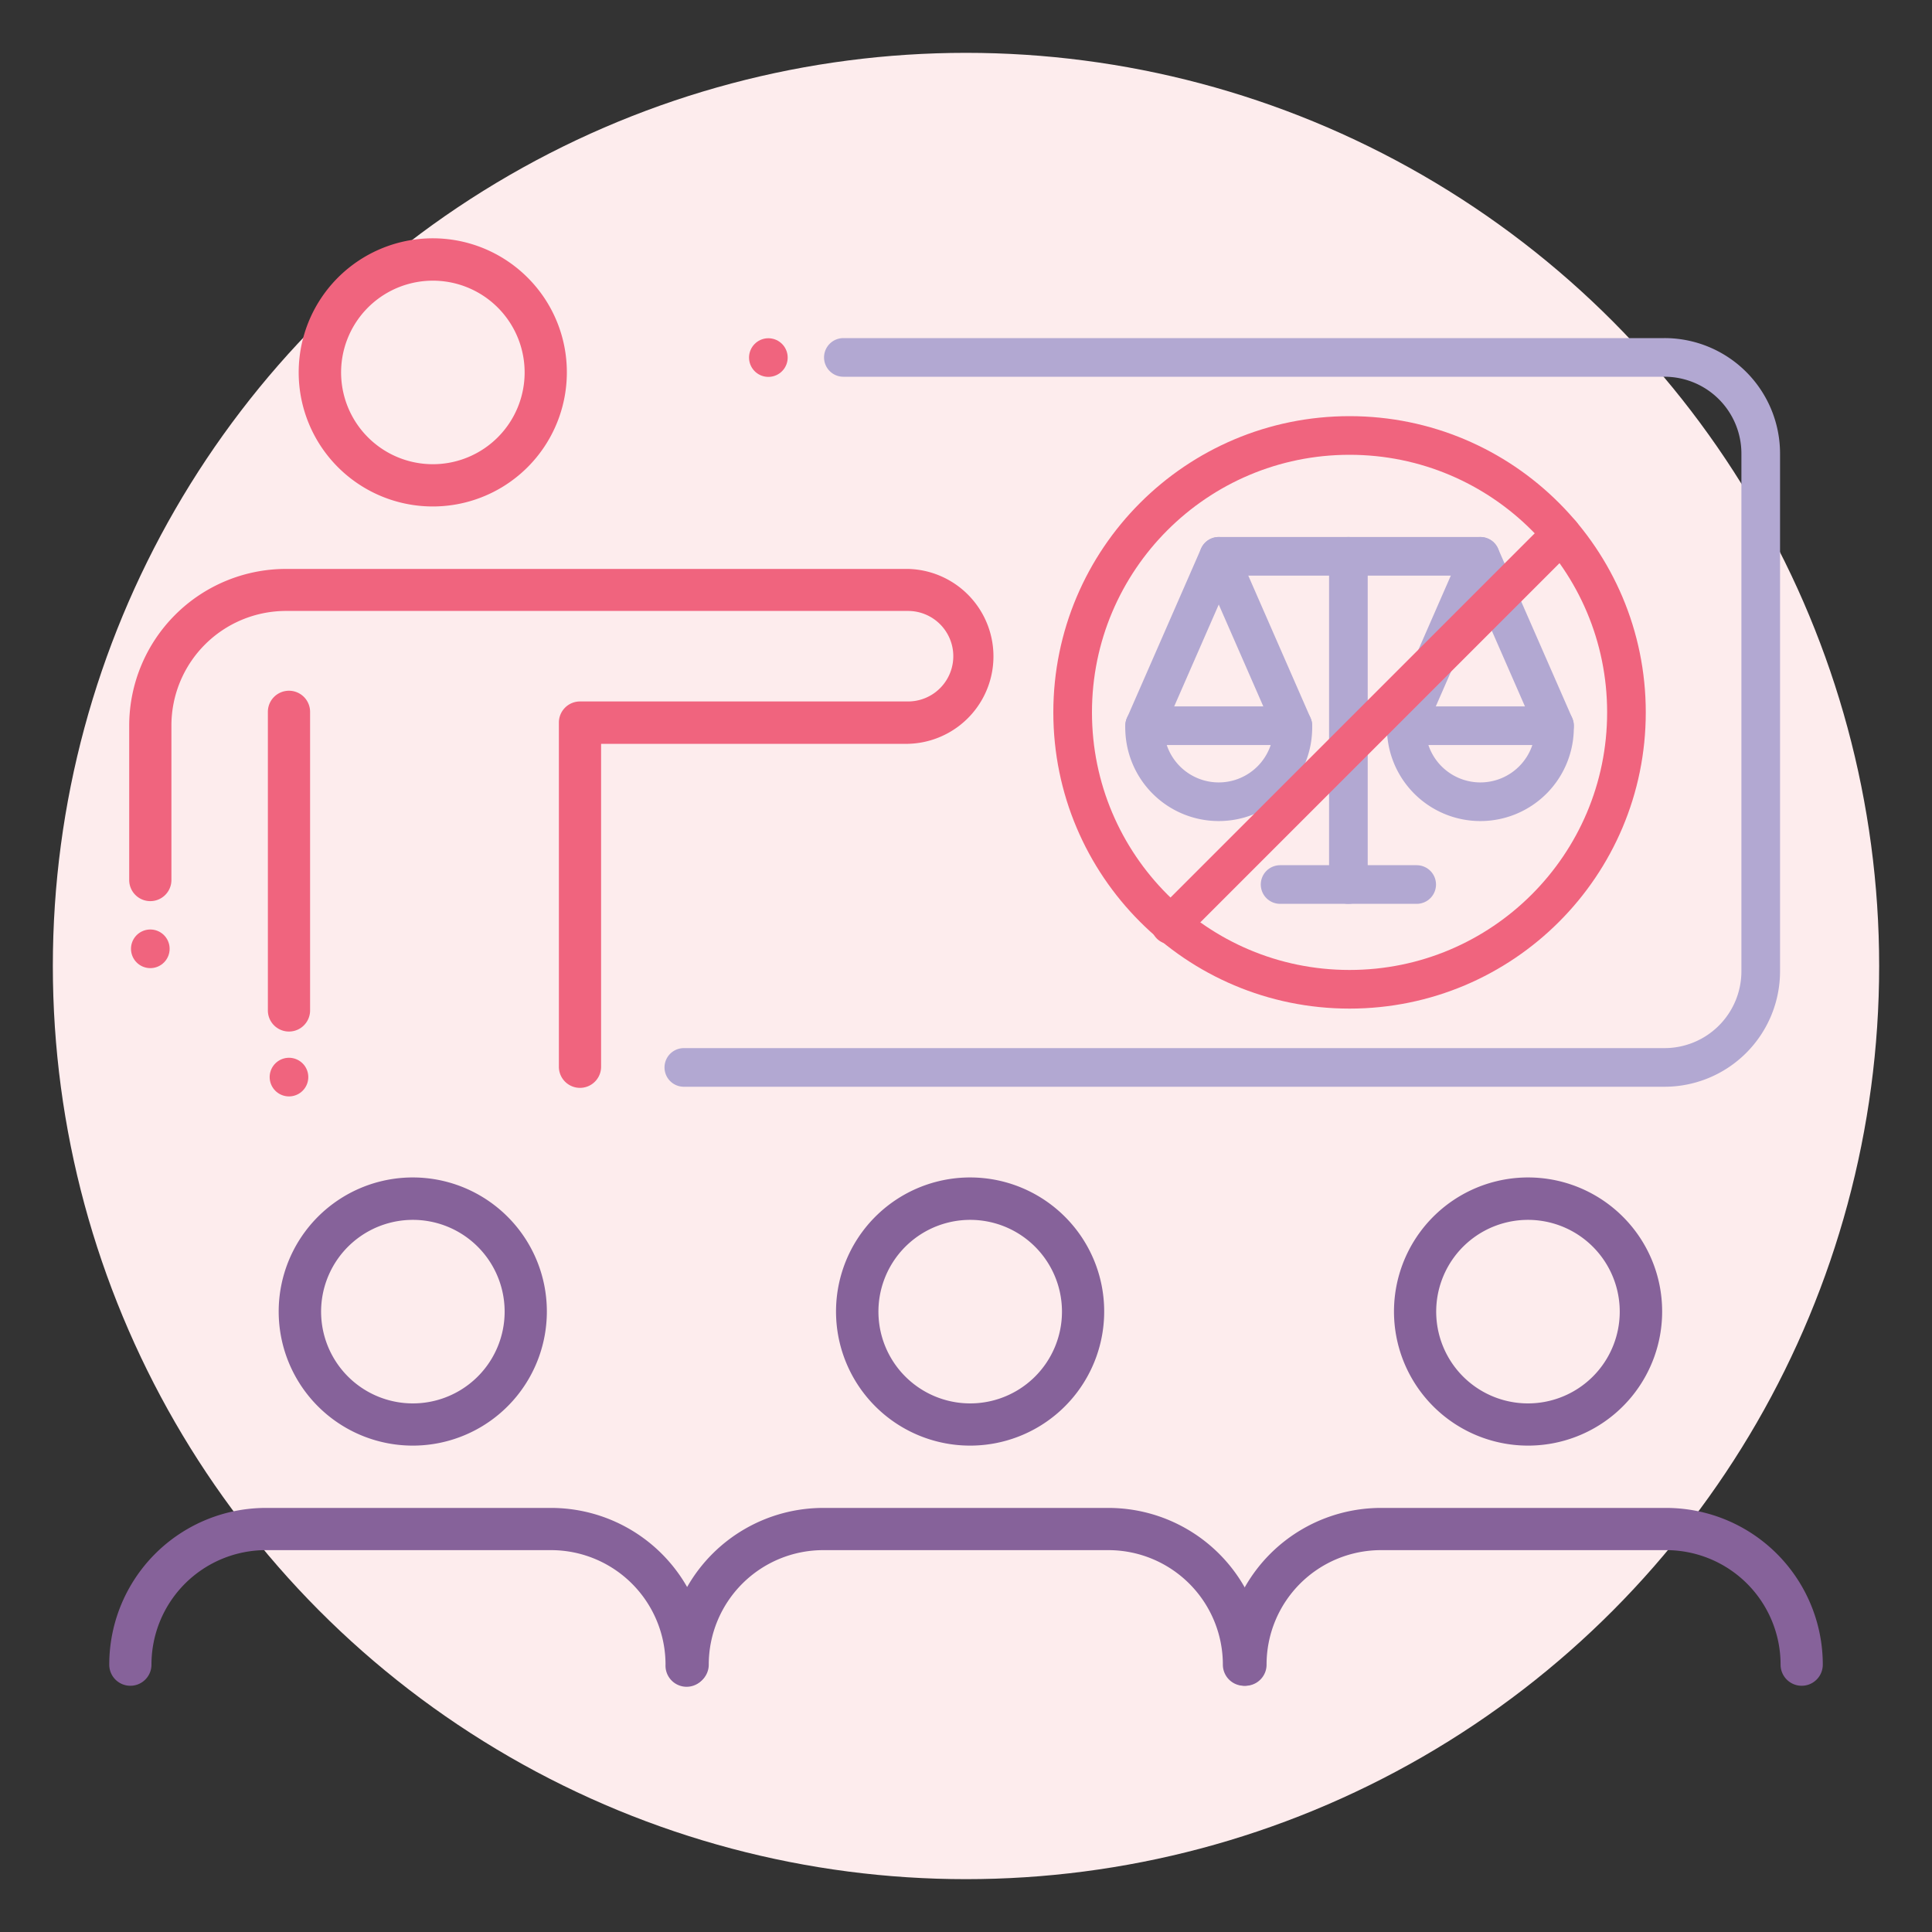 <svg id="Layer_1" data-name="Layer 1" xmlns="http://www.w3.org/2000/svg" viewBox="0 0 400 400">
  <rect x="0" y="0" width="400" height="400" fill="#333333" stroke="none"/>
  <circle cx="200" cy="200" r="189.06" fill="#fdeced"/>
  <g>
    <path d="M146.52,344.65a32.44,32.44,0,0,0-32.45-32.45h-59a32.44,32.44,0,0,0-32.45,32.45,4.37,4.37,0,0,0,8.74,0,23.69,23.69,0,0,1,23.71-23.71h59a23.71,23.71,0,0,1,23.72,23.71,4.37,4.37,0,1,0,8.73,0Z" fill="#86629a"/>
    <path d="M105.09,251.91a27.76,27.76,0,1,0,8.13,19.63A27.69,27.69,0,0,0,105.09,251.91ZM98.91,285a19,19,0,1,1,5.57-13.46A19,19,0,0,1,98.91,285Z" fill="#86629a"/>
    <path d="M377.39,344.65a32.44,32.44,0,0,0-32.45-32.45h-59a32.44,32.44,0,0,0-32.45,32.45,4.37,4.37,0,1,0,8.74,0,23.69,23.69,0,0,1,23.71-23.71h59a23.69,23.69,0,0,1,23.71,23.71,4.37,4.37,0,0,0,8.74,0Z" fill="#86629a"/>
    <path d="M336,251.91a27.76,27.76,0,1,0,8.13,19.63A27.69,27.69,0,0,0,336,251.91ZM329.78,285a19,19,0,1,1,5.57-13.46A19,19,0,0,1,329.78,285Z" fill="#86629a"/>
    <path d="M35.49,182.16V150.21a23.73,23.73,0,0,1,23.72-23.72H188a9.37,9.37,0,0,1,0,18.74H120.08a4.37,4.37,0,0,0-4.37,4.37v71.26a4.37,4.37,0,0,0,8.74,0V154H188a18.11,18.11,0,0,0,0-36.21H59.21a32.47,32.47,0,0,0-32.46,32.46v31.95a4.37,4.37,0,0,0,8.74,0Z" fill="#f0647e"/>
    <path d="M109.23,57.47a27.76,27.76,0,1,0,8.13,19.63A27.65,27.65,0,0,0,109.23,57.47Zm-6.18,33.08a19,19,0,1,1,5.57-13.45A19,19,0,0,1,103.05,90.55Z" fill="#f0647e"/>
    <path d="M261.92,344.65a32.45,32.45,0,0,0-32.46-32.45h-59A32.45,32.45,0,0,0,138,344.65a4.37,4.37,0,0,0,8.74,0,23.71,23.71,0,0,1,23.72-23.71h59a23.71,23.71,0,0,1,23.72,23.71,4.37,4.37,0,0,0,8.74,0Z" fill="#86629a"/>
    <path d="M220.48,251.91a27.76,27.76,0,1,0,8.13,19.63A27.69,27.69,0,0,0,220.48,251.91ZM214.3,285a19,19,0,1,1,5.57-13.46A19,19,0,0,1,214.3,285Z" fill="#86629a"/>
    <path d="M55.46,147.38V209.2a4.37,4.37,0,0,0,8.74,0V147.38a4.37,4.37,0,0,0-8.74,0" fill="#f0647e"/>
  </g>
  <path d="M141.58,221h203A19.92,19.92,0,0,0,364.54,201V94A19.92,19.92,0,0,0,344.61,74h-170" fill="none" stroke="#b2a8d2" stroke-linecap="round" stroke-linejoin="round" stroke-width="8"/>
  <line x1="159.08" y1="74.03" x2="159.08" y2="74.03" fill="none" stroke="#f0647e" stroke-linecap="round" stroke-linejoin="round" stroke-width="8"/>
  <line x1="31.12" y1="196.44" x2="31.12" y2="196.44" fill="none" stroke="#f0647e" stroke-linecap="round" stroke-linejoin="round" stroke-width="8"/>
  <line x1="59.83" y1="223" x2="59.83" y2="223" fill="none" stroke="#f0647e" stroke-linecap="round" stroke-linejoin="round" stroke-width="8"/>
  <g>
    <polyline points="291.15 150.25 306.49 115.18 321.84 150.25" fill="none" stroke="#b2a8d2" stroke-linecap="round" stroke-linejoin="round" stroke-width="8"/>
    <line x1="252.33" y1="115.18" x2="306.49" y2="115.18" fill="none" stroke="#b2a8d2" stroke-linecap="round" stroke-linejoin="round" stroke-width="8"/>
    <path d="M321.84,150.25a15.35,15.35,0,1,1-30.69,0Z" fill="none" stroke="#b2a8d2" stroke-linecap="round" stroke-linejoin="round" stroke-width="8"/>
    <g>
      <polyline points="236.99 150.25 252.33 115.18 267.67 150.25" fill="none" stroke="#b2a8d2" stroke-linecap="round" stroke-linejoin="round" stroke-width="8"/>
      <path d="M267.67,150.25a15.35,15.35,0,1,1-30.69,0Z" fill="none" stroke="#b2a8d2" stroke-linecap="round" stroke-linejoin="round" stroke-width="8"/>
    </g>
    <line x1="265.03" y1="183.13" x2="293.31" y2="183.13" fill="none" stroke="#b2a8d2" stroke-linecap="round" stroke-linejoin="round" stroke-width="8"/>
    <line x1="279.17" y1="183.13" x2="279.17" y2="115.18" fill="none" stroke="#b2a8d2" stroke-linecap="round" stroke-linejoin="round" stroke-width="8"/>
  </g>
  <g>
    <circle cx="279.41" cy="147.49" r="57.33" fill="none" stroke="#f0647e" stroke-linecap="round" stroke-linejoin="round" stroke-width="8"/>
    <line x1="323.26" y1="110.56" x2="242.33" y2="191.49" fill="none" stroke="#f0647e" stroke-linecap="round" stroke-linejoin="round" stroke-width="8"/>
  </g>
</svg>
